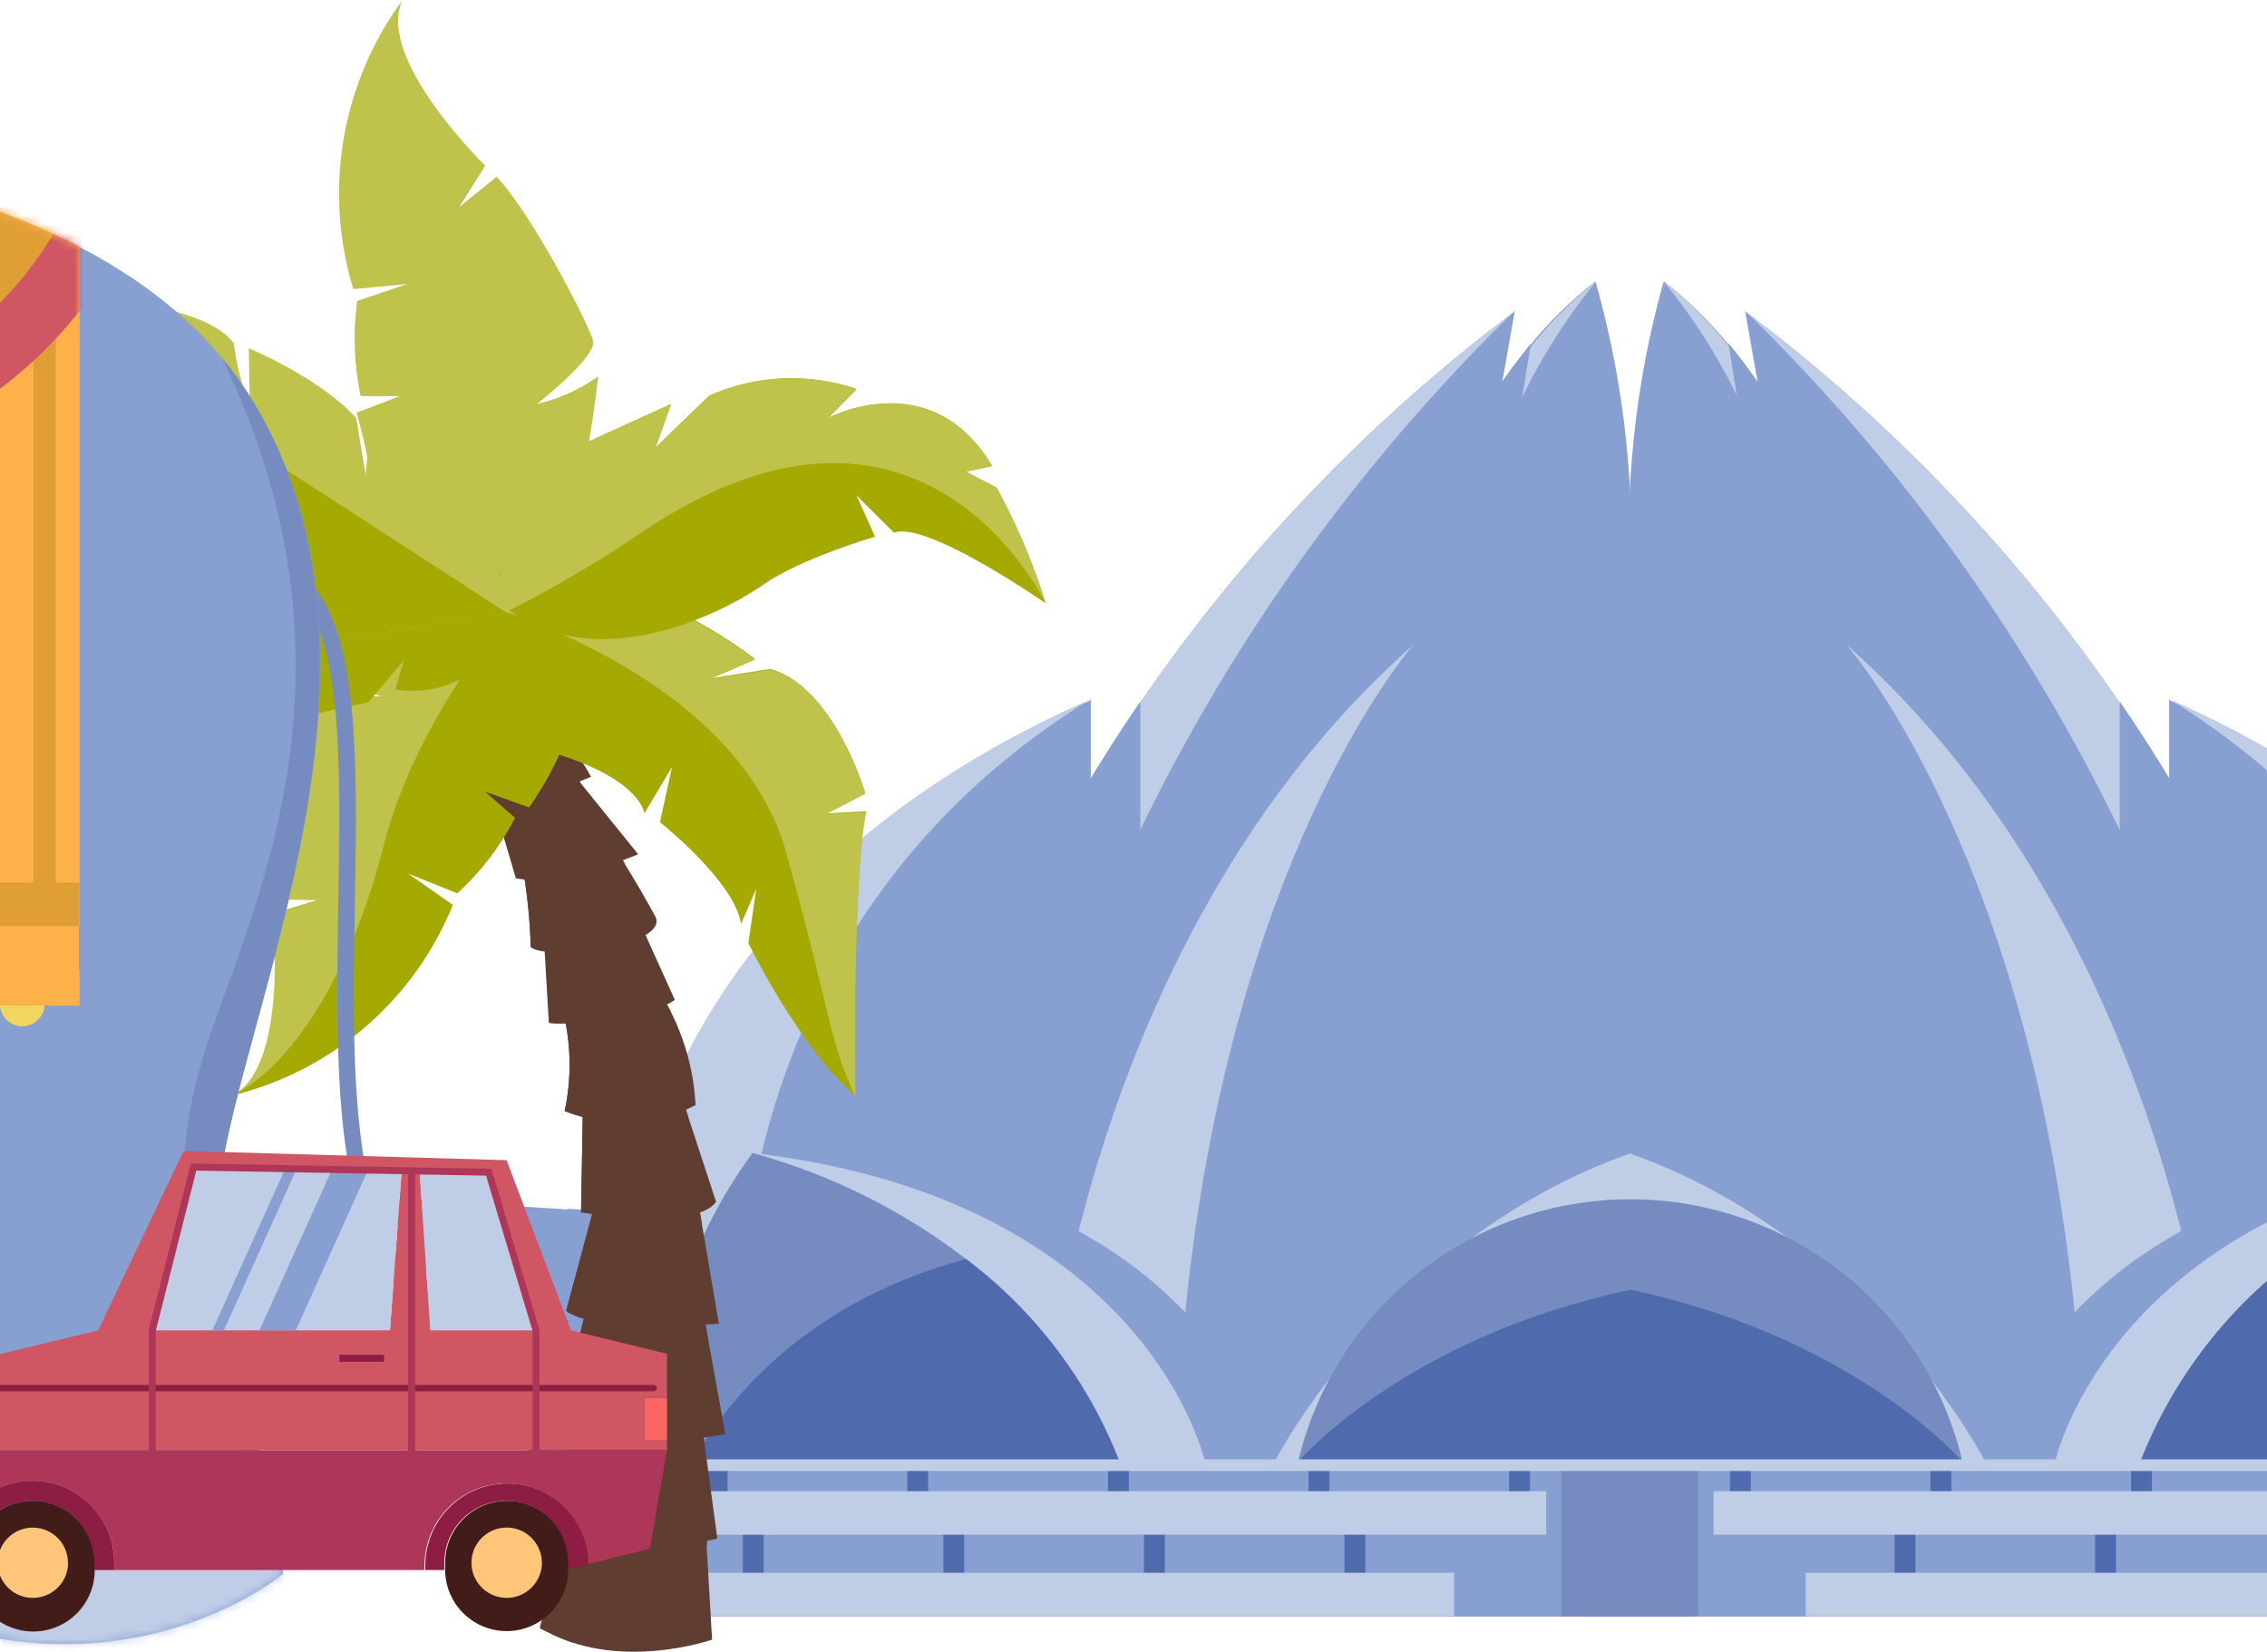 <svg width="258" height="188" viewBox="0 0 258 188" fill="none" xmlns="http://www.w3.org/2000/svg">
<path d="M64.597 166.532V184H178.246V169.463H192.753V184H306.402V166.532H64.597Z" fill="#87A0D1"/>
<path d="M193.265 166.858H177.715V184H193.265V166.858Z" fill="#768BBF"/>
<path d="M191.876 166.858H179.125V184H191.876V166.858Z" fill="#768BBF"/>
<path d="M86.911 173.983H84.54V179.48H86.911V173.983Z" fill="#506BAD"/>
<path d="M109.734 173.983H107.364V179.48H109.734V173.983Z" fill="#506BAD"/>
<path d="M132.559 173.983H130.188V179.48H132.559V173.983Z" fill="#506BAD"/>
<path d="M155.381 173.983H153.011V179.48H155.381V173.983Z" fill="#506BAD"/>
<path d="M238.441 179.48H240.812V173.983H238.441V179.48Z" fill="#506BAD"/>
<path d="M215.618 179.48H217.988V173.983H215.618V179.48Z" fill="#506BAD"/>
<path d="M82.803 166.755H80.433V172.252H82.803V166.755Z" fill="#506BAD"/>
<path d="M105.627 166.755H103.257V172.252H105.627V166.755Z" fill="#506BAD"/>
<path d="M128.472 166.755H126.101V172.252H128.472V166.755Z" fill="#506BAD"/>
<path d="M151.295 166.755H148.925V172.252H151.295V166.755Z" fill="#506BAD"/>
<path d="M174.119 166.755H171.749V172.252H174.119V166.755Z" fill="#506BAD"/>
<path d="M242.528 172.273H244.898V166.776H242.528V172.273Z" fill="#506BAD"/>
<path d="M219.704 172.273H222.075V166.776H219.704V172.273Z" fill="#506BAD"/>
<path d="M196.881 172.273H199.251V166.776H196.881V172.273Z" fill="#506BAD"/>
<path d="M185.622 59.078V143.384L153.379 134.324L148.781 133.021L142.651 131.311C142.651 131.311 143.489 124.756 145.39 115.024C149.476 94.115 158.344 58.365 174.2 39.228C176.376 36.554 178.851 34.137 181.576 32.021C184.072 40.832 185.431 49.924 185.622 59.078Z" fill="#87A0D1"/>
<path d="M181.678 32C178.425 35.971 175.641 40.302 173.383 44.907C165.7 59.647 155.218 87.906 153.46 134.487L148.863 133.184L142.733 131.474C142.733 131.474 143.57 124.918 145.471 115.186C149.557 94.278 158.425 58.528 174.281 39.39C176.453 36.651 178.936 34.172 181.678 32Z" fill="#C0CDE7"/>
<path d="M185.623 105.292V143.302L153.379 134.324L148.782 133.021C147.74 127.361 146.596 121.213 145.411 114.922C149.497 94.013 158.365 58.263 174.221 39.126L173.302 44.826L169.501 68.28C175.686 80.25 181.072 92.615 185.623 105.292Z" fill="#87A0D1"/>
<path d="M172.403 35.359L166.6 68.218L160.776 101.22L149.293 166.369H116.804L114.352 163.62L108.222 156.596V121.864C120.794 87.442 143.117 57.393 172.485 35.359H172.403Z" fill="#87A0D1"/>
<path d="M166.579 68.279L160.776 101.22L135.725 108.549C135.725 108.549 146.227 81.065 166.579 68.279Z" fill="#87A0D1"/>
<path d="M172.402 35.359C154.883 52.438 140.468 72.414 129.799 94.4C113.453 127.666 110.531 154.662 110.531 154.662L117.417 163.498L119.583 166.246H116.824L114.372 163.498L108.242 156.474V121.864C120.814 87.442 143.137 57.393 172.505 35.359H172.402Z" fill="#C0CDE7"/>
<path d="M129.779 79.843V163.641H108.141V121.864C113.556 107.009 120.826 92.891 129.779 79.843Z" fill="#87A0D1"/>
<path d="M68.705 166.369H60.756C57.175 159.106 53.22 152.032 48.905 145.176C45.411 139.577 43 136.279 43 136.279L62.207 143.75L67.561 162.399L68.705 166.369Z" fill="#768BBF"/>
<path d="M68.704 166.368H60.755C57.174 159.105 53.219 152.031 48.904 145.175C54.299 148.941 63.82 155.843 65.781 158.937C66.453 160.049 67.047 161.206 67.559 162.398L68.704 166.368Z" fill="#506BAD"/>
<path d="M81.74 166.369H65.945C60.94 154.603 53.067 144.267 43.04 136.299L64.638 137.663L77.347 138.457H78.308L81.74 166.369Z" fill="#87A0D1"/>
<path d="M77.308 138.456V166.369H69.237C64.884 156.881 64.476 144.116 64.598 137.581L77.308 138.456Z" fill="#87A0D1"/>
<path d="M124.139 79.558V166.369H70.911C69.453 158.073 69.502 149.585 71.054 141.307C71.156 140.676 71.258 140.065 71.401 139.434C72.08 135.978 73.009 132.576 74.181 129.254L74.977 127.218C76.983 122.033 79.567 117.089 82.68 112.478C82.987 111.99 83.334 111.501 83.682 111.033C83.806 110.828 83.943 110.631 84.091 110.443C84.397 110.015 84.683 109.608 85.01 109.201C88.902 104.053 93.387 99.379 98.374 95.275C99.354 94.461 100.417 93.667 101.398 92.873C102.378 92.079 103.441 91.285 104.626 90.511L106.322 89.371C109.318 87.364 112.414 85.509 115.598 83.813C116.906 83.08 118.296 82.388 119.685 81.777C121.074 81.166 122.525 80.413 124.017 79.741L124.139 79.558Z" fill="#87A0D1"/>
<path d="M184.028 140.574L147.964 166.369H119.174V159.671C119.868 153.048 121.063 146.488 122.75 140.045C123.179 138.416 123.628 136.686 124.139 134.894C129.39 116.571 139.954 91.754 160.918 73.308C175.313 92.864 183.376 116.331 184.028 140.574Z" fill="#87A0D1"/>
<path d="M160.857 73.39C159.529 74.937 139.995 98.329 134.887 149.41C134.355 154.785 133.967 160.444 133.783 166.45H119.174V159.752C119.868 153.13 121.063 146.569 122.75 140.126C123.179 138.498 123.628 136.767 124.139 134.975C129.39 116.673 139.954 91.835 160.857 73.39Z" fill="#C0CDE7"/>
<path d="M145.492 166.369H87.544L84.643 142.59V142.366L85.664 131.23H86.686C92.67 131.238 98.633 131.921 104.463 133.266C107.809 134.016 111.1 134.996 114.311 136.197C117.228 137.288 120.056 138.602 122.771 140.127C123.24 140.371 123.69 140.656 124.16 140.941C134.027 146.682 141.571 155.676 145.492 166.369Z" fill="#87A0D1"/>
<path d="M124.016 79.62C57.956 108.937 70.89 166.45 70.89 166.45H84.764C84.764 166.45 74.834 110.199 124.016 79.62Z" fill="#C0CDE7"/>
<path d="M137.135 166.369H74.61C74.306 153.765 78.184 141.413 85.644 131.23C130.638 136.503 137.135 166.369 137.135 166.369Z" fill="#C0CDE7"/>
<path d="M127.409 166.369H74.609C74.31 153.766 78.188 141.416 85.644 131.23C94.452 133.645 102.703 137.745 109.938 143.303C117.802 149.223 123.852 157.211 127.409 166.369Z" fill="#768BBF"/>
<path d="M127.408 166.369H78.879C81.597 161.299 90.158 148.595 109.938 143.302C117.801 149.222 123.851 157.21 127.408 166.369Z" fill="#506BAD"/>
<path d="M185.377 59.078V143.384L217.539 134.324L222.136 133.021L228.266 131.311C228.266 131.311 227.429 124.756 225.528 115.024C221.442 94.115 212.573 58.365 196.717 39.228C194.541 36.554 192.067 34.137 189.341 32.021C186.874 40.836 185.541 49.928 185.377 59.078Z" fill="#87A0D1"/>
<path d="M189.321 32C192.574 35.971 195.358 40.302 197.616 44.907C205.299 59.647 215.781 87.906 217.538 134.487L222.136 133.184L228.266 131.474C228.266 131.474 227.428 124.918 225.528 115.186C221.442 94.278 212.573 58.528 196.717 39.39C194.545 36.651 192.064 34.172 189.321 32Z" fill="#C0CDE7"/>
<path d="M185.377 105.292V143.302L217.539 134.242L222.136 132.939C223.199 127.28 224.343 121.131 225.508 114.84C221.421 93.932 212.553 58.181 196.697 39.044L197.616 44.745L201.417 68.198C195.256 80.197 189.898 92.589 185.377 105.292Z" fill="#87A0D1"/>
<path d="M198.597 35.359L204.4 68.218L210.224 101.118L221.727 166.267H254.196L256.627 163.518L262.757 156.494V121.864C250.186 87.442 227.863 57.393 198.495 35.359H198.597Z" fill="#87A0D1"/>
<path d="M204.461 68.279L210.285 101.179L235.316 108.508C235.316 108.508 224.772 81.065 204.461 68.279Z" fill="#87A0D1"/>
<path d="M198.597 35.359C216.117 52.438 230.532 72.414 241.201 94.4C257.547 127.666 260.469 154.662 260.469 154.662L253.583 163.498L251.458 166.369H254.237L256.669 163.62L262.799 156.596V121.864C250.227 87.442 227.905 57.393 198.537 35.359H198.597Z" fill="#C0CDE7"/>
<path d="M241.241 79.843V163.641H262.88V121.864C257.464 107.009 250.194 92.891 241.241 79.843Z" fill="#87A0D1"/>
<path d="M246.86 79.558V166.369H300.088C301.548 158.074 301.506 149.587 299.965 141.307C299.843 140.676 299.741 140.065 299.598 139.434C298.92 135.978 297.991 132.576 296.819 129.254L296.022 127.218C294.025 122.029 291.44 117.084 288.319 112.478C288.011 111.979 287.677 111.497 287.317 111.033C287.193 110.828 287.057 110.631 286.909 110.443L286.009 109.201C282.105 104.058 277.614 99.385 272.626 95.275C271.645 94.461 270.582 93.667 269.602 92.873C268.621 92.079 267.559 91.285 266.374 90.511L264.677 89.371C261.817 87.457 258.731 85.584 255.421 83.813C254.093 83.08 252.704 82.388 251.335 81.777C249.966 81.166 248.495 80.413 247.003 79.741L246.86 79.558Z" fill="#87A0D1"/>
<path d="M186.91 140.574L223.056 166.369H251.826V159.671C251.132 153.048 249.936 146.488 248.25 140.045C247.841 138.416 247.371 136.686 246.86 134.894C241.609 116.571 231.045 91.754 210.081 73.308C195.664 92.857 187.58 116.325 186.91 140.574Z" fill="#87A0D1"/>
<path d="M210.142 73.39C211.491 74.937 231.004 98.329 236.112 149.41C236.664 154.785 237.032 160.444 237.216 166.45H251.825V159.752C251.132 153.13 249.936 146.569 248.25 140.126C247.841 138.498 247.371 136.767 246.86 134.975C241.609 116.673 231.025 91.835 210.142 73.39Z" fill="#C0CDE7"/>
<path d="M225.508 166.369H283.456L286.358 142.59V142.366L285.315 131.23H284.294C278.31 131.238 272.347 131.921 266.517 133.266C263.17 134.016 259.88 134.996 256.668 136.197C253.751 137.288 250.923 138.602 248.209 140.127C247.739 140.371 247.289 140.656 246.819 140.941C236.96 146.686 229.423 155.679 225.508 166.369Z" fill="#87A0D1"/>
<path d="M246.983 79.62C313.044 108.937 300.109 166.45 300.109 166.45H286.194C286.194 166.45 296.166 110.199 246.983 79.62Z" fill="#C0CDE7"/>
<path d="M233.886 166.369H296.411C296.715 153.765 292.837 141.413 285.377 131.23C240.363 136.503 233.886 166.369 233.886 166.369Z" fill="#C0CDE7"/>
<path d="M243.591 166.369H296.411C296.711 153.766 292.833 141.416 285.377 131.23C276.569 133.645 268.317 137.745 261.082 143.303C253.217 149.226 247.16 157.212 243.591 166.369Z" fill="#768BBF"/>
<path d="M243.591 166.369H292.12C289.423 161.299 280.841 148.595 261.062 143.302C253.204 149.228 247.155 157.214 243.591 166.369Z" fill="#506BAD"/>
<path d="M225.937 166.369H145.062C145.062 166.369 157.997 141.002 185.5 131.29C213.003 141.022 225.937 166.369 225.937 166.369Z" fill="#C0CDE7"/>
<path d="M223.342 166.369H147.739C149.735 157.872 154.556 150.297 161.419 144.875C168.281 139.453 176.782 136.502 185.54 136.502C194.299 136.502 202.8 139.453 209.662 144.875C216.525 150.297 221.346 157.872 223.342 166.369Z" fill="#768BBF"/>
<path d="M223.342 166.369H147.739C147.739 166.369 159.856 152.22 185.581 146.804C211.245 152.24 223.342 166.369 223.342 166.369Z" fill="#506BAD"/>
<path d="M313.472 166.104H57.507V167.428H313.472V166.104Z" fill="#C0CDE7"/>
<path d="M175.979 169.728H64.537V174.675H175.979V169.728Z" fill="#C0CDE7"/>
<path d="M306.463 169.728H195.021V174.675H306.463V169.728Z" fill="#C0CDE7"/>
<path d="M165.496 179.012H54.054V183.959H165.496V179.012Z" fill="#C0CDE7"/>
<path d="M316.946 179.012H205.504V183.959H316.946V179.012Z" fill="#C0CDE7"/>
<path d="M80.304 174.049L81.041 186.622C81.041 186.622 70.057 190.488 61.426 185.27L64.69 172.698L80.304 174.049Z" fill="#5F3D30"/>
<path d="M64.69 172.792L80.382 174.049L80.476 175.857C80.476 175.857 67.357 177.743 65.129 186.952C64.47 186.653 62.147 185.695 61.504 185.38L64.69 172.792Z" fill="#5F3D30"/>
<path d="M79.943 162.545L81.638 175.118C81.638 175.118 71.547 177.821 63.042 174.552L65.177 161.807L79.943 162.545Z" fill="#5F3D30"/>
<path d="M65.16 161.901L80.021 163.111L80.115 164.918C80.115 164.918 67.781 166.679 65.003 175.181C64.338 175.009 63.683 174.799 63.042 174.552L65.16 161.901Z" fill="#5F3D30"/>
<path d="M80.178 150.146L82.548 163.237C82.548 163.237 69.884 165.783 63.576 161.854L66.714 149.077L80.178 150.146Z" fill="#5F3D30"/>
<path d="M66.619 149.297L80.225 150.397L80.554 152.283C78.875 152.566 68 154.735 65.568 162.844C64.874 162.591 64.206 162.27 63.575 161.885L66.619 149.297Z" fill="#5F3D30"/>
<path d="M79.346 136.175L81.81 150.664C81.81 150.664 67.797 151.859 64.439 149.203L68.236 135.059L79.346 136.175Z" fill="#5F3D30"/>
<path d="M67.828 136.536L79.566 137.479L79.88 139.333C78.593 139.553 67.578 141.581 64.925 149.517C64.753 149.429 64.59 149.324 64.439 149.203L67.828 136.536Z" fill="#5F3D30"/>
<path d="M66.353 125.095L66.118 137.998C66.118 137.998 79.204 140.135 81.496 136.788L77.243 123.822L66.353 125.095Z" fill="#5F3D30"/>
<path d="M66.337 125.535L77.541 124.718L78.326 127.138C74.968 128.615 68.769 132.12 67.718 138.139L66.148 137.919L66.337 125.535Z" fill="#5F3D30"/>
<path d="M74.043 111.423C77.122 115.602 78.902 120.599 79.158 125.787C76.872 126.97 74.357 127.643 71.786 127.76C69.216 127.877 66.65 127.434 64.266 126.462C65.218 121.989 64.947 117.342 63.482 113.01L74.043 111.423Z" fill="#5F3D30"/>
<path d="M64.093 115.179L75.391 113.419C75.705 113.937 76.035 114.55 76.38 115.226C74.261 116.216 66.682 120.176 65.6 126.918C65.16 126.792 64.721 126.635 64.266 126.462C65.062 122.737 65.004 118.878 64.093 115.179Z" fill="#5F3D30"/>
<path d="M71.83 102.811L76.804 113.811C76.804 113.811 72.191 117.112 62.556 116.42L61.897 105.231L71.83 102.811Z" fill="#5F3D30"/>
<path d="M73.587 106.803C72.018 107.463 64.909 110.842 64.031 116.499C63.544 116.499 63.026 116.499 62.462 116.42L61.928 107.306L72.912 105.451L73.587 106.803Z" fill="#5F3D30"/>
<path d="M67.531 92.894C70.099 96.585 72.462 100.414 74.608 104.366C76.083 107.667 62.415 109.411 60.406 107.808C60.406 107.808 60.171 98.567 58.382 95.236L67.531 92.894Z" fill="#5F3D30"/>
<path d="M71.124 98.285C68.817 99.401 62.979 102.717 61.159 108.107C60.889 108.04 60.633 107.922 60.406 107.761C60.315 104.495 59.958 101.242 59.339 98.033L69.884 96.383L71.124 98.285Z" fill="#5F3D30"/>
<path d="M65.553 88.479L72.63 97.232C72.63 97.232 63.889 100.988 58.711 99.967L55.902 90.396L65.553 88.479Z" fill="#5F3D30"/>
<path d="M56.137 91.228L59.401 89.657L65.537 88.431L66.055 89.075C64.172 90.914 60.547 95.094 60.343 100.076C59.816 100.062 59.292 100.009 58.773 99.919L56.137 91.228Z" fill="#5F3D30"/>
<path d="M58.742 79.52C62.333 81.659 65.278 84.733 67.263 88.415C67.263 88.415 56.969 92.879 54.207 90.898L51.963 81.296L58.742 79.52Z" fill="#5F3D30"/>
<path d="M65.474 85.524C62.963 86.82 60.807 88.714 59.197 91.04C58.253 91.25 57.292 91.371 56.326 91.401L55.949 84.942L63.795 83.622C64.391 84.223 64.952 84.858 65.474 85.524Z" fill="#5F3D30"/>
<path d="M79.565 142.65C79.565 142.65 81.009 147.569 79.942 148.936C78.875 150.303 72.488 150.146 72.488 150.146C72.488 150.146 79.832 150.004 79.565 142.65Z" fill="#5F3D30"/>
<path d="M80.084 154.515C80.084 154.515 81.779 160.314 80.523 162.011C79.268 163.709 71.751 163.442 71.751 163.442C71.751 163.442 80.382 163.174 80.084 154.515Z" fill="#5F3D30"/>
<path d="M79.597 177.507C79.597 177.507 80.742 184.343 79.503 186.025C78.263 187.706 69.036 187.596 69.036 187.596C69.036 187.596 79.895 186.15 79.597 177.507Z" fill="#5F3D30"/>
<path d="M78.906 130.659C78.906 130.659 81.245 135.373 80.476 136.552C79.707 137.731 74.199 138.312 74.199 138.312C75.06 138.219 75.888 137.93 76.62 137.467C77.353 137.003 77.97 136.379 78.424 135.64C78.878 134.902 79.158 134.069 79.242 133.205C79.325 132.342 79.21 131.471 78.906 130.659Z" fill="#5F3D30"/>
<path d="M77.024 118.244C77.024 118.244 79.063 123.508 78.357 125.017C77.651 126.526 71.626 127.264 71.626 127.264C71.626 127.264 78.687 125.08 77.024 118.244Z" fill="#5F3D30"/>
<path d="M79.848 166.427C79.848 166.427 81.166 173.012 80.445 174.52C79.723 176.029 70.166 175.84 70.166 175.84C70.166 175.84 81.245 175.825 79.848 166.427Z" fill="#5F3D30"/>
<path d="M73.21 108.641C73.21 108.641 75.596 111.925 75.219 113.198C74.842 114.471 70.119 115.65 70.119 115.65C70.818 115.445 71.464 115.089 72.012 114.608C72.56 114.127 72.996 113.532 73.29 112.865C73.585 112.197 73.73 111.473 73.716 110.744C73.703 110.014 73.53 109.297 73.21 108.641Z" fill="#5F3D30"/>
<path d="M71.468 100.407C71.468 100.407 73.853 103.691 73.477 104.948C73.1 106.206 68.377 107.4 68.377 107.4C69.076 107.197 69.721 106.843 70.269 106.363C70.817 105.884 71.253 105.29 71.548 104.624C71.842 103.958 71.988 103.235 71.974 102.506C71.96 101.778 71.788 101.061 71.468 100.407Z" fill="#5F3D30"/>
<path d="M68.157 92.454C68.157 92.454 70.731 95.597 70.433 96.918C70.135 98.238 64.689 98.961 64.689 98.961C64.689 98.961 70.652 97.656 68.157 92.454Z" fill="#5F3D30"/>
<path d="M51.728 72.951C51.728 72.951 54.866 83.056 63.921 85.995C72.975 88.934 73.336 92.58 73.336 92.58L76.475 87.299L75.109 93.586C75.109 93.586 83.615 100.327 84.336 105.168L86.063 101.176L85.168 107.337C85.168 107.337 90.802 118.998 97.345 124.749C97.345 124.749 97.016 99.385 98.585 92.344L94.034 92.58L98.475 90.285C98.475 90.285 94.992 78.247 87.679 76.141L80.774 77.226L85.937 75.01C85.937 75.01 69.178 61.73 55.494 66.351C54.233 66.888 53.182 67.824 52.502 69.016C51.822 70.208 51.55 71.59 51.728 72.951Z" fill="#A4AA01"/>
<path d="M53.125 68.221C53.748 67.43 54.564 66.814 55.494 66.43C69.178 61.809 85.937 75.089 85.937 75.089L80.774 77.305L87.679 76.22C94.992 78.263 98.475 90.364 98.475 90.364L94.034 92.659L98.585 92.423C97.016 99.463 97.345 124.828 97.345 124.828C94.128 117.584 95.29 118.196 89.499 97.122C83.709 76.047 53.125 68.221 53.125 68.221Z" fill="#BFC34C"/>
<path d="M57.942 69.839C57.942 69.839 51.163 65.879 47.24 68.064C43.317 70.248 36.334 77.147 36.334 77.147C38.895 77.38 41.386 78.117 43.662 79.316C43.662 79.316 35 78.939 34.247 80.667C33.494 82.396 30.433 96.383 30.904 102.276L36.381 102.386L31.14 103.958C31.14 103.958 33.054 121.591 26.432 124.686C32.034 123.323 37.232 120.645 41.597 116.874C45.962 113.104 49.37 108.348 51.54 102.999L46.456 99.432L52.057 101.679C54.735 99.225 56.957 96.315 58.617 93.083L55.212 90.112L60.218 91.904C60.218 91.904 64.596 85.838 65.176 80.903C65.851 75.497 62.807 71.93 57.942 69.839Z" fill="#A4AA01"/>
<path d="M26.322 124.765C32.929 121.622 31.03 104.037 31.03 104.037L36.271 102.465L30.795 102.355C30.324 96.509 33.321 82.475 34.137 80.746C34.953 79.018 43.552 79.395 43.552 79.395C41.276 78.196 38.786 77.459 36.224 77.226C36.224 77.226 43.207 70.311 47.13 68.142C51.053 65.974 57.833 69.918 57.833 69.918C57.833 69.918 47.319 81.909 43.709 96.085C40.853 107.541 34.733 120.616 26.322 124.765Z" fill="#BFC34C"/>
<path d="M57.612 67.011C57.612 67.011 63.889 61.055 65.458 56.859C67.028 52.663 68.079 42.84 68.079 42.84C65.982 44.33 63.615 45.398 61.111 45.983C61.111 45.983 67.953 40.625 67.498 38.786C67.043 36.947 60.5 24.28 56.514 20.116L52.261 23.573L55.227 18.859C55.227 18.859 42.673 6.648 45.812 0C42.378 4.667 40.083 10.074 39.11 15.788C38.137 21.503 38.514 27.366 40.21 32.908L46.345 32.327L40.649 34.26C40.156 37.865 40.289 41.528 41.041 45.088H45.498L40.571 46.974C40.571 46.974 43.066 55.209 42.454 60.112C41.842 65.015 53.736 70.578 57.612 67.011Z" fill="#BFC34C"/>
<path d="M58.051 70.861C58.051 70.861 54.646 79.882 44.98 78.483L45.984 75.105L41.935 79.929C41.935 79.929 23.105 83.921 22.854 84.801L24.533 79.191L20.939 85.964C20.939 85.964 -2.113 89.013 -5 92.25C-5 92.25 -3.54 82.617 11.979 73.156L15.29 74.004L13.548 72.339C13.548 72.339 21.739 66.052 26.306 64.119L29.758 66.728L27.42 63.507C27.42 63.507 34.482 57.896 42.72 58.933L44.462 62.076L43.787 58.603C43.787 58.603 58.145 58.446 58.051 70.861Z" fill="#A4AA01"/>
<path d="M11.979 73.14L15.29 73.989L13.549 72.323C13.549 72.323 21.74 66.037 26.306 64.104L29.758 66.713L27.42 63.491C27.42 63.491 34.482 57.881 42.72 58.918L44.462 62.061L43.787 58.588C43.787 58.588 57.33 58.588 58.02 69.887C56.984 69.274 36.757 58.273 -4.451 91.889C-4.645 92.021 -4.829 92.168 -5 92.329C-5 92.329 -3.493 82.57 11.979 73.14Z" fill="#BFC34C"/>
<path d="M44.619 71.773C44.619 71.773 36.004 74.916 31.234 70.547L34.764 67.404L29.853 69.07C26.638 66.674 23.602 64.048 20.767 61.212L26.573 58.069L17.895 58.556C15.637 56.318 13.54 53.923 11.618 51.39L14.145 50.95L10.756 50.054C10.756 50.054 9.594 49.457 6.926 42.636C4.259 35.816 3.208 34.779 0.869 33.458C0.869 33.458 22.54 33.207 26.605 39.1C26.916 41.534 27.528 43.92 28.425 46.204L28.315 39.635C28.315 39.635 36.444 43.013 40.539 47.587L41.606 53.998L42.203 47.964C46.34 50.092 49.906 53.184 52.601 56.98C55.296 60.776 57.042 65.165 57.691 69.777L44.619 71.773Z" fill="#BFC34C"/>
<path d="M31.234 70.547L34.765 67.404L29.853 69.07C26.639 66.674 23.602 64.048 20.767 61.212L26.573 58.069L17.896 58.556C15.638 56.318 13.54 53.923 11.619 51.39L14.145 50.95L10.756 50.054C10.756 50.054 9.595 49.457 6.927 42.636C4.259 35.816 3.208 34.778 0.87 33.458H1.215C15.903 42.542 57.707 69.777 57.707 69.777L44.572 71.773C44.572 71.773 36.005 74.931 31.234 70.547Z" fill="#A4AA01"/>
<path d="M57.44 69.054C57.44 69.054 54.709 55.853 65.537 50.918L76.38 45.983L74.591 50.965L80.711 45.041C86.012 42.674 92.011 42.405 97.502 44.286L94.238 47.586C94.238 47.586 105.928 41.3 112.911 53.04L109.93 53.684L113.429 55.507C115.715 59.697 117.581 64.103 119 68.661C119 68.661 105.458 59.232 101.739 60.63L97.47 56.371L99.588 61.086C99.588 61.086 91.146 63.569 86.956 66.492C82.421 69.682 67.875 77.257 57.44 69.054Z" fill="#A4AA01"/>
<path d="M73.603 60.206C68.578 63.642 63.336 66.75 57.91 69.51L57.424 69.054C57.424 69.054 54.694 55.853 65.521 50.918L76.365 45.983L74.576 50.965L80.696 45.041C85.996 42.674 91.996 42.405 97.487 44.286L94.222 47.586C94.222 47.586 105.913 41.3 112.896 53.04L109.915 53.684L113.414 55.507C115.7 59.697 117.566 64.103 118.985 68.661C118.985 68.661 105.16 39.336 73.603 60.206Z" fill="#BFC34C"/>
<g clip-path="url(#clip0_110_875)">
<path fill-rule="evenodd" clip-rule="evenodd" d="M-33.335 138.775L-20.542 143.795L-8.527 164.804L2.788 145.687L-15.282 127.714L-33.335 138.775Z" fill="#768BBF"/>
<path d="M52.101 150.188C52.031 150.202 51.958 150.202 51.888 150.188C37.752 146.724 38.164 124.342 38.499 102.708C38.774 86.398 39.048 71.004 32.873 66.656C32.752 66.594 32.645 66.507 32.561 66.401C32.476 66.294 32.415 66.171 32.383 66.038C32.35 65.906 32.346 65.769 32.371 65.635C32.397 65.502 32.451 65.375 32.53 65.264C32.608 65.153 32.71 65.061 32.828 64.993C32.946 64.925 33.076 64.883 33.212 64.87C33.347 64.857 33.484 64.874 33.612 64.919C33.74 64.964 33.858 65.035 33.956 65.13C40.939 70.043 40.68 85.94 40.39 102.754C40.024 123.656 39.658 145.26 52.33 148.372C52.551 148.43 52.745 148.566 52.874 148.756C53.002 148.945 53.058 149.175 53.03 149.403C53.002 149.63 52.892 149.84 52.721 149.993C52.55 150.146 52.33 150.231 52.101 150.233V150.188Z" fill="#768BBF"/>
<path fill-rule="evenodd" clip-rule="evenodd" d="M-135.209 184.15C-135.209 184.15 -130.482 178.459 -131.732 172.142C-124.794 168.038 -122.583 156.657 -128.271 144.68C-133.958 132.703 -155.428 106.11 -149.435 72.621C-143.443 39.132 -122.446 20.747 -82.861 21.724C-59.714 14.095 7.561 11.929 28.451 45.113C49.341 78.297 22.443 124.449 24.974 140.255C27.506 156.062 32.233 179.13 32.233 179.13C32.233 179.13 12.654 195.562 -15.464 181.343C-10.402 164.27 -9.777 145.946 -18.3 137.097C-32.527 141.827 -53.691 135.571 -53.691 135.571L-59.791 145.061L-53.951 182.349C-53.951 182.349 -73.346 195.47 -100.397 181.724C-96.371 170.363 -94.444 158.364 -94.709 146.312C-94.892 130.949 -98.491 121.901 -103.233 110.916C-107.975 99.931 -124.398 103.013 -125.663 109.65C-126.929 116.287 -108.89 143.215 -112.397 160.852C-115.904 178.489 -124.794 183.524 -135.209 184.15Z" fill="#87A0D1"/>
<mask id="mask0_110_875" style="mask-type:luminance" maskUnits="userSpaceOnUse" x="-151" y="17" width="188" height="171">
<path d="M-135.209 184.15C-135.209 184.15 -130.482 178.459 -131.732 172.142C-124.794 168.038 -122.583 156.657 -128.271 144.68C-133.958 132.703 -155.428 106.11 -149.435 72.621C-143.443 39.132 -122.446 20.747 -82.861 21.724C-59.714 14.095 7.561 11.929 28.451 45.113C49.341 78.297 22.443 124.449 24.974 140.255C27.506 156.062 32.233 179.13 32.233 179.13C32.233 179.13 12.654 195.562 -15.464 181.343C-10.402 164.27 -9.777 145.946 -18.3 137.097C-32.527 141.827 -53.691 135.571 -53.691 135.571L-59.791 145.061L-53.951 182.349C-53.951 182.349 -73.346 195.47 -100.397 181.724C-96.371 170.363 -94.444 158.364 -94.709 146.312C-94.892 130.949 -98.491 121.901 -103.233 110.916C-107.975 99.931 -124.398 103.013 -125.663 109.65C-126.929 116.287 -108.89 143.215 -112.397 160.852C-115.904 178.489 -124.794 183.524 -135.209 184.15Z" fill="white"/>
</mask>
<g mask="url(#mask0_110_875)">
<path fill-rule="evenodd" clip-rule="evenodd" d="M1.049 181.8C1.036 183.458 0.537 185.075 -0.386 186.451C-1.309 187.827 -2.616 188.902 -4.144 189.543C-5.672 190.183 -7.354 190.361 -8.982 190.053C-10.61 189.746 -12.112 188.967 -13.302 187.814C-14.491 186.661 -15.317 185.183 -15.675 183.565C-16.034 181.947 -15.91 180.259 -15.319 178.71C-14.727 177.162 -13.695 175.821 -12.349 174.854C-11.004 173.888 -9.404 173.337 -7.749 173.271C-6.611 173.251 -5.48 173.456 -4.422 173.874C-3.363 174.292 -2.397 174.915 -1.58 175.708C-0.762 176.5 -0.109 177.446 0.342 178.492C0.793 179.537 1.033 180.661 1.049 181.8Z" fill="#C0CDE7"/>
<path fill-rule="evenodd" clip-rule="evenodd" d="M17.99 183.86C17.989 185.656 17.459 187.413 16.468 188.911C15.476 190.408 14.066 191.581 12.412 192.282C10.759 192.984 8.936 193.183 7.171 192.855C5.405 192.527 3.776 191.686 2.484 190.438C1.193 189.189 0.297 187.588 -0.091 185.834C-0.479 184.08 -0.343 182.25 0.3 180.573C0.944 178.896 2.066 177.445 3.528 176.402C4.99 175.358 6.727 174.768 8.521 174.706C10.989 174.665 13.373 175.606 15.149 177.322C16.924 179.039 17.946 181.39 17.99 183.86Z" fill="#C0CDE7"/>
<path fill-rule="evenodd" clip-rule="evenodd" d="M32.492 180.61C32.478 182.268 31.979 183.885 31.056 185.261C30.133 186.637 28.826 187.712 27.299 188.353C25.77 188.993 24.088 189.171 22.46 188.863C20.833 188.556 19.33 187.777 18.141 186.624C16.951 185.471 16.125 183.993 15.767 182.375C15.409 180.757 15.532 179.069 16.124 177.52C16.715 175.972 17.747 174.631 19.093 173.664C20.439 172.698 22.038 172.147 23.693 172.081C24.831 172.063 25.961 172.269 27.018 172.688C28.076 173.107 29.041 173.73 29.858 174.522C30.675 175.314 31.328 176.259 31.78 177.304C32.232 178.349 32.474 179.472 32.492 180.61Z" fill="#C0CDE7"/>
</g>
<path fill-rule="evenodd" clip-rule="evenodd" d="M46.001 145.671C46.001 145.671 57.788 151.881 65 150.248C58.474 154.826 55.592 155.405 55.592 155.405L51.338 152.934L53.335 157.984L50.819 159.342L46.001 145.671Z" fill="#768BBF"/>
<path fill-rule="evenodd" clip-rule="evenodd" d="M9.024 28.086C-13.543 16.353 -46.114 15.453 -67.843 18.474V114.456H9.024V28.086Z" fill="#F3D65E"/>
<path d="M9.024 105.393H-68.025V110.352H9.024V105.393Z" fill="#A82A2A"/>
<path fill-rule="evenodd" clip-rule="evenodd" d="M5.075 114.455C5.025 115.095 4.736 115.693 4.265 116.128C3.795 116.564 3.177 116.806 2.536 116.806C1.895 116.806 1.277 116.564 0.806 116.128C0.336 115.693 0.046 115.095 -0.003 114.455C-0.03 114.105 0.015 113.753 0.131 113.422C0.246 113.09 0.429 112.785 0.667 112.528C0.905 112.27 1.194 112.064 1.516 111.924C1.838 111.783 2.185 111.71 2.536 111.71C2.887 111.71 3.234 111.783 3.556 111.924C3.877 112.064 4.166 112.27 4.405 112.528C4.643 112.785 4.826 113.09 4.941 113.422C5.056 113.753 5.102 114.105 5.075 114.455Z" fill="#F3D65E"/>
<path fill-rule="evenodd" clip-rule="evenodd" d="M9.024 28.086C-13.543 16.353 -46.114 15.453 -67.843 18.474V114.456H9.024V28.086Z" fill="#FFB14A"/>
<mask id="mask1_110_875" style="mask-type:luminance" maskUnits="userSpaceOnUse" x="-68" y="17" width="78" height="98">
<path d="M9.024 28.086C-13.543 16.353 -46.114 15.453 -67.843 18.474V114.456H9.024V28.086Z" fill="white"/>
</mask>
<g mask="url(#mask1_110_875)">
<path fill-rule="evenodd" clip-rule="evenodd" d="M6.355 102.25C6.355 102.586 6.222 102.908 5.985 103.145C5.747 103.383 5.425 103.516 5.09 103.516C4.922 103.518 4.756 103.487 4.6 103.424C4.445 103.362 4.304 103.269 4.185 103.151C4.065 103.033 3.971 102.893 3.906 102.738C3.842 102.583 3.809 102.417 3.809 102.25V34.677C3.809 34.509 3.842 34.343 3.906 34.188C3.971 34.034 4.065 33.894 4.185 33.776C4.304 33.658 4.445 33.565 4.6 33.502C4.756 33.44 4.922 33.408 5.09 33.41C5.425 33.41 5.747 33.544 5.985 33.781C6.222 34.019 6.355 34.341 6.355 34.677V102.25Z" fill="#E09F34"/>
<path d="M-15.236 51.962C10.7 44.102 25.358 16.692 17.503 -9.259C9.648 -35.211 -17.747 -49.877 -43.683 -42.017C-69.619 -34.157 -84.277 -6.747 -76.422 19.204C-68.566 45.155 -41.173 59.821 -15.236 51.962Z" fill="#D05663"/>
<path d="M-16.282 44.578C5.354 37.364 17.048 13.967 9.839 -7.681C2.629 -29.328 -20.755 -41.029 -42.39 -33.816C-64.026 -26.602 -75.72 -3.205 -68.51 18.443C-61.3 40.091 -37.917 51.792 -16.282 44.578Z" fill="#E09F34"/>
<path d="M-28.64 34.997C-12.774 34.997 0.088 22.128 0.088 6.253C0.088 -9.622 -12.774 -22.491 -28.64 -22.491C-44.506 -22.491 -57.367 -9.622 -57.367 6.253C-57.367 22.128 -44.506 34.997 -28.64 34.997Z" fill="#AE3658"/>
<path d="M-14.29 20.44C-5.941 12.086 -5.941 -1.457 -14.29 -9.811C-22.639 -18.164 -36.174 -18.164 -44.523 -9.811C-52.872 -1.457 -52.872 12.086 -44.523 20.44C-36.175 28.793 -22.639 28.793 -14.29 20.44Z" fill="#FFB14A"/>
</g>
<path d="M9.024 100.449H-68.025V105.408H9.024V100.449Z" fill="#E09F34"/>
<path fill-rule="evenodd" clip-rule="evenodd" d="M28.42 45.082C27.461 43.572 26.407 42.124 25.264 40.749C43.043 77.488 27.764 104.92 23.053 120.497C18.341 136.075 21.162 150.187 32.202 179.099C32.202 179.099 27.459 156.031 24.943 140.225C22.427 124.418 49.264 78.266 28.42 45.082Z" fill="#768BBF"/>
</g>
<path d="M-11.9 157L11.18 151.42L20.89 131L57.65 132.05L64.98 151.42L75.91 154.09V159.09H73.33V163.9H75.91V165.05H-5.31L-7.95 161.05H-11.9V157ZM45.71 133.21L22.03 132.79L17.33 151.38H61.01L55.62 133.38L47.76 133.24L45.71 133.21Z" fill="#D05663"/>
<g style="mix-blend-mode:overlay">
<path d="M74.33 158.35H-10.32C-10.371 158.358 -10.424 158.356 -10.475 158.342C-10.525 158.328 -10.572 158.303 -10.612 158.27C-10.652 158.236 -10.684 158.194 -10.706 158.146C-10.728 158.099 -10.74 158.047 -10.74 157.995C-10.74 157.942 -10.728 157.891 -10.706 157.843C-10.684 157.796 -10.652 157.754 -10.612 157.72C-10.572 157.686 -10.525 157.661 -10.475 157.648C-10.424 157.634 -10.371 157.631 -10.32 157.64H74.33C74.382 157.631 74.435 157.634 74.485 157.648C74.536 157.661 74.582 157.686 74.622 157.72C74.662 157.754 74.695 157.796 74.717 157.843C74.739 157.891 74.75 157.942 74.75 157.995C74.75 158.047 74.739 158.099 74.717 158.146C74.695 158.194 74.662 158.236 74.622 158.27C74.582 158.303 74.536 158.328 74.485 158.342C74.435 158.356 74.382 158.358 74.33 158.35Z" fill="#8D1D43"/>
</g>
<path d="M44.38 151.42L45.71 133.25L47.76 133.29L48.97 151.42H44.38Z" fill="#D05663"/>
<path d="M45.71 133.25L44.38 151.42H17.33L22.03 132.83L32.46 133.02H32.47L33.76 133.04L37.78 133.11L41.88 133.18L45.71 133.25Z" fill="#C0CDE7"/>
<path d="M41.88 133.18L33.66 151.42H29.53L37.78 133.11L41.88 133.18Z" fill="#87A0D1"/>
<path d="M33.76 133.04L25.48 151.42H24.17L32.46 133.02H32.47L33.76 133.04Z" fill="#87A0D1"/>
<path d="M48.97 151.42L47.76 133.29L55.62 133.42L61.01 151.42H48.97Z" fill="#C0CDE7"/>
<path d="M75.91 159.1H73.33V163.92H75.91V159.1Z" fill="#FA6564"/>
<path d="M57.65 173.86C58.441 173.86 59.215 174.094 59.872 174.534C60.53 174.973 61.043 175.598 61.346 176.329C61.648 177.06 61.727 177.864 61.573 178.64C61.419 179.416 61.038 180.129 60.478 180.688C59.919 181.248 59.206 181.629 58.43 181.783C57.654 181.937 56.85 181.858 56.119 181.555C55.388 181.253 54.764 180.74 54.324 180.082C53.884 179.424 53.65 178.651 53.65 177.86C53.65 176.799 54.071 175.782 54.822 175.031C55.572 174.281 56.589 173.86 57.65 173.86Z" fill="#FFC578"/>
<path d="M3.73 173.86C4.521 173.86 5.294 174.094 5.952 174.534C6.61 174.973 7.123 175.598 7.426 176.329C7.728 177.06 7.807 177.864 7.653 178.64C7.499 179.416 7.118 180.129 6.558 180.688C5.999 181.248 5.286 181.629 4.51 181.783C3.734 181.937 2.93 181.858 2.199 181.555C1.468 181.253 0.844 180.74 0.404 180.082C-0.035 179.424 -0.27 178.651 -0.27 177.86C-0.27 176.799 0.151 175.782 0.901 175.031C1.652 174.281 2.669 173.86 3.73 173.86Z" fill="#FFC578"/>
<path d="M-3.27 178.66C-3.302 178.398 -3.318 178.134 -3.32 177.87C-3.32 176 -2.577 174.207 -1.255 172.885C0.067 171.563 1.86 170.82 3.73 170.82C5.6 170.82 7.393 171.563 8.715 172.885C10.037 174.207 10.78 176 10.78 177.87C10.796 178.146 10.796 178.423 10.78 178.7C10.78 180.556 10.043 182.337 8.73 183.65C7.417 184.962 5.637 185.7 3.78 185.7C1.924 185.7 0.143 184.962 -1.17 183.65C-2.482 182.337 -3.22 180.556 -3.22 178.7L-3.27 178.66ZM7.73 177.87C7.73 177.079 7.496 176.305 7.056 175.648C6.617 174.99 5.992 174.477 5.261 174.174C4.53 173.872 3.726 173.792 2.95 173.947C2.174 174.101 1.461 174.482 0.902 175.041C0.342 175.601 -0.039 176.314 -0.193 177.089C-0.347 177.865 -0.268 178.67 0.035 179.401C0.337 180.131 0.85 180.756 1.508 181.196C2.166 181.635 2.939 181.87 3.73 181.87C4.257 181.872 4.779 181.771 5.267 181.571C5.755 181.371 6.198 181.077 6.572 180.705C6.945 180.334 7.242 179.892 7.444 179.405C7.646 178.919 7.75 178.397 7.75 177.87H7.73Z" fill="#421C18"/>
<path d="M64.66 178.6C64.673 180.457 63.948 182.242 62.645 183.565C61.342 184.887 59.566 185.637 57.71 185.65C55.853 185.663 54.068 184.939 52.745 183.635C51.423 182.332 50.673 180.557 50.66 178.7C50.645 178.424 50.645 178.147 50.66 177.87C50.66 176.002 51.402 174.21 52.723 172.889C54.044 171.567 55.836 170.825 57.705 170.825C59.573 170.825 61.365 171.567 62.687 172.889C64.008 174.21 64.75 176.002 64.75 177.87C64.69 178.12 64.68 178.36 64.66 178.6ZM61.66 177.87C61.66 177.079 61.425 176.306 60.986 175.648C60.546 174.99 59.922 174.477 59.191 174.175C58.46 173.872 57.656 173.793 56.88 173.947C56.104 174.101 55.391 174.482 54.831 175.042C54.272 175.601 53.891 176.314 53.737 177.09C53.582 177.866 53.661 178.67 53.964 179.401C54.267 180.132 54.78 180.757 55.438 181.196C56.096 181.636 56.869 181.87 57.66 181.87C58.186 181.871 58.707 181.769 59.194 181.569C59.68 181.368 60.122 181.074 60.495 180.702C60.867 180.331 61.163 179.889 61.364 179.403C61.566 178.917 61.67 178.396 61.67 177.87H61.66Z" fill="#421C18"/>
<path d="M67.01 178.01L64.66 178.6C64.66 178.36 64.66 178.12 64.66 177.87C64.66 176.001 63.918 174.209 62.596 172.888C61.275 171.567 59.483 170.825 57.615 170.825C55.746 170.825 53.954 171.567 52.633 172.888C51.312 174.209 50.57 176.001 50.57 177.87C50.554 178.146 50.554 178.423 50.57 178.7H48.41C48.395 178.423 48.395 178.146 48.41 177.87C48.489 175.449 49.506 173.155 51.246 171.471C52.987 169.787 55.313 168.845 57.735 168.845C60.156 168.845 62.483 169.787 64.223 171.471C65.963 173.155 66.981 175.449 67.06 177.87L67.01 178.01Z" fill="#8D1D43"/>
<path d="M13.01 178.7H10.73C10.745 178.423 10.745 178.146 10.73 177.87C10.73 176 9.987 174.207 8.665 172.885C7.343 171.563 5.55 170.82 3.68 170.82C1.81 170.82 0.017 171.563 -1.305 172.885C-2.627 174.207 -3.37 176 -3.37 177.87C-3.369 178.134 -3.352 178.398 -3.32 178.66L-5.64 177.97V177.87C-5.64 175.398 -4.658 173.027 -2.91 171.28C-1.163 169.532 1.208 168.55 3.68 168.55C6.152 168.55 8.522 169.532 10.27 171.28C12.018 173.027 13 175.398 13 177.87C13.018 178.146 13.022 178.423 13.01 178.7Z" fill="#8D1D43"/>
<path d="M75.91 165.06L73.97 176.28L66.97 178.01V177.87C66.891 175.45 65.873 173.155 64.133 171.471C62.393 169.787 60.067 168.846 57.645 168.846C55.223 168.846 52.897 169.787 51.157 171.471C49.416 173.155 48.399 175.45 48.32 177.87C48.305 178.147 48.305 178.424 48.32 178.7H13.01C13.025 178.424 13.025 178.147 13.01 177.87C13.01 176.646 12.769 175.434 12.3 174.303C11.832 173.173 11.146 172.145 10.28 171.28C9.415 170.414 8.387 169.728 7.257 169.26C6.126 168.791 4.914 168.55 3.69 168.55C2.466 168.55 1.254 168.791 0.123 169.26C-1.007 169.728 -2.035 170.414 -2.9 171.28C-3.766 172.145 -4.452 173.173 -4.921 174.303C-5.389 175.434 -5.63 176.646 -5.63 177.87V177.97L-10.89 176.41L-11.89 165.06H75.92H75.91Z" fill="#AE3658"/>
<path d="M17.73 170.03H16.93V151.37L16.94 151.32L21.72 132.43L55.92 133.03L61.4 151.42V166.31H60.61V151.48L55.32 133.81L22.34 133.24L17.73 151.47V170.03Z" fill="#AE3658"/>
<path d="M47.24 133.28H46.44V167.26H47.24V133.28Z" fill="#AE3658"/>
<path d="M43.71 154.2H38.62V155H43.71V154.2Z" fill="#8D1D43"/>
<defs>
<clipPath id="clip0_110_875">
<rect width="246" height="171" fill="white" transform="translate(-181 17)"/>
</clipPath>
</defs>
</svg>

